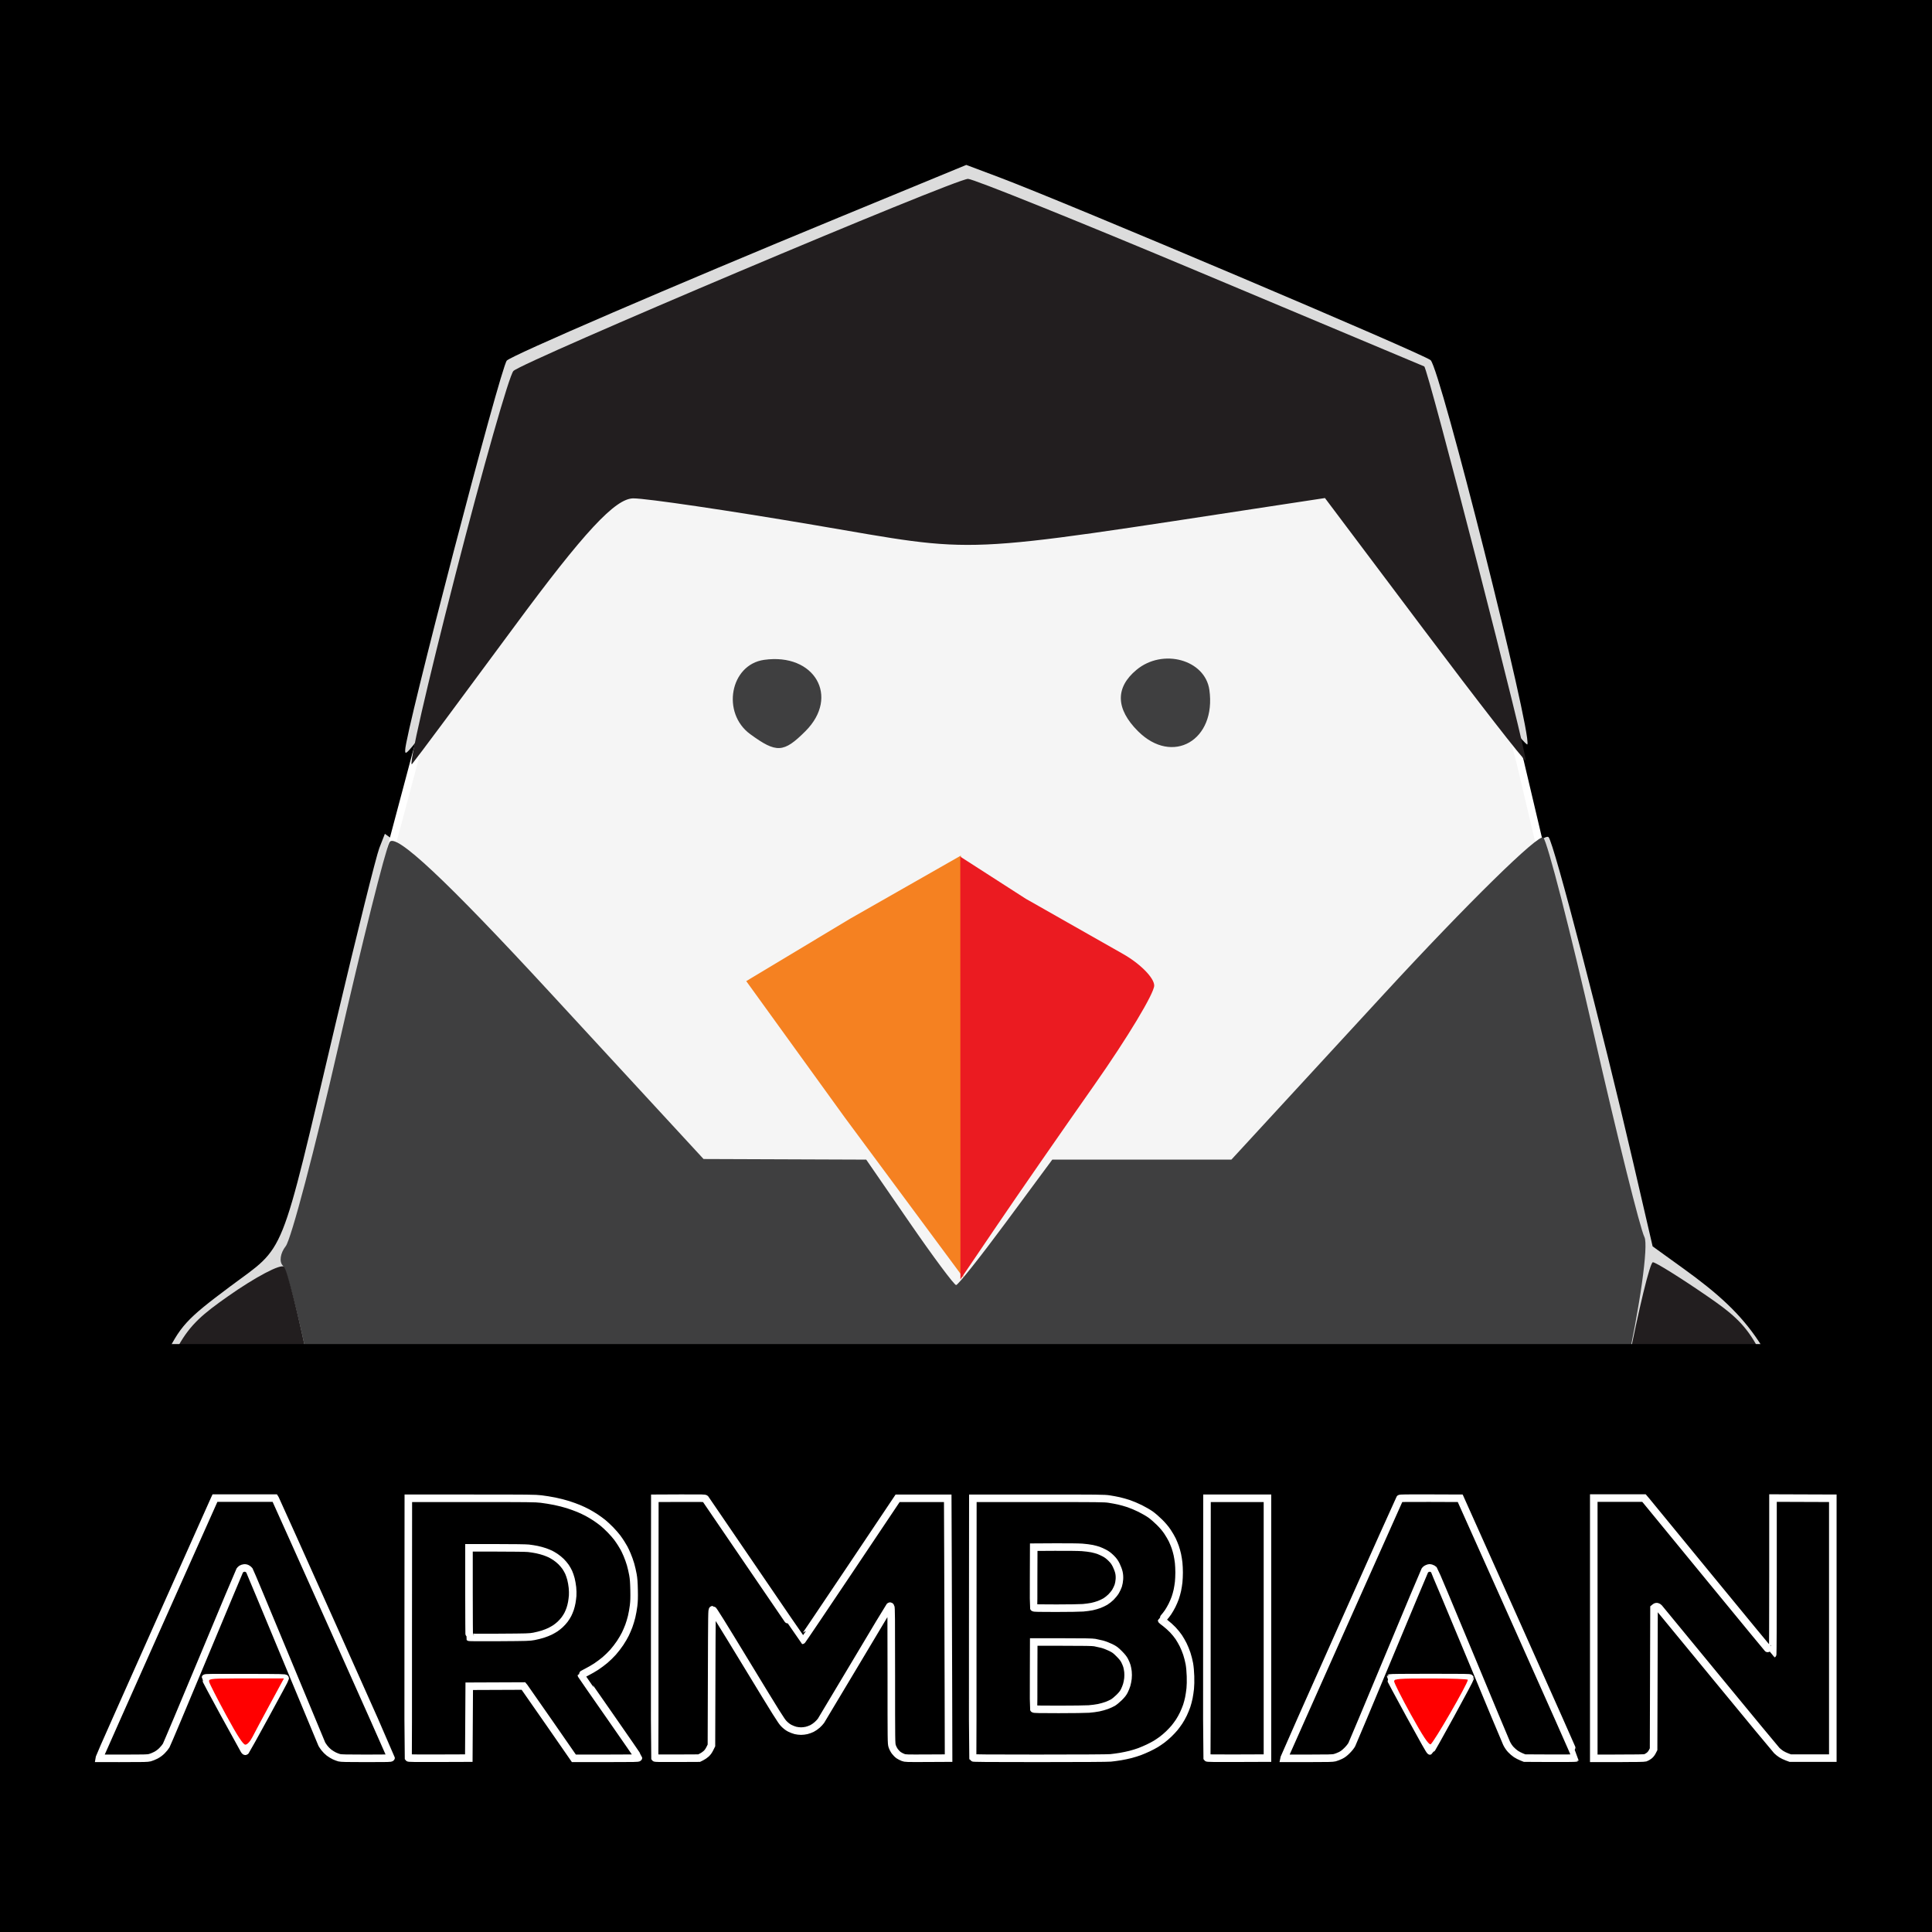 <?xml version="1.0" encoding="UTF-8" standalone="no"?>
<svg
   version="1.1"
   viewBox="0 0 256 256"
   id="svg14"
   sodipodi:docname="armbian-logo_light_v1.5.svg"
   inkscape:version="1.3.2 (091e20e, 2023-11-25, custom)"
   inkscape:export-filename="armbian_logo_dark_1.5.png"
   inkscape:export-xdpi="192"
   inkscape:export-ydpi="192"
   width="256"
   height="256"
   xml:space="preserve"
   xmlns:inkscape="http://www.inkscape.org/namespaces/inkscape"
   xmlns:sodipodi="http://sodipodi.sourceforge.net/DTD/sodipodi-0.dtd"
   xmlns="http://www.w3.org/2000/svg"
   xmlns:svg="http://www.w3.org/2000/svg"><defs
     id="defs14" /><sodipodi:namedview
     id="namedview14"
     pagecolor="#505050"
     bordercolor="#ffffff"
     borderopacity="1"
     inkscape:showpageshadow="0"
     inkscape:pageopacity="0"
     inkscape:pagecheckerboard="1"
     inkscape:deskcolor="#d1d1d1"
     inkscape:zoom="2.3809611"
     inkscape:cx="125.15954"
     inkscape:cy="158.33942"
     inkscape:window-width="1898"
     inkscape:window-height="1161"
     inkscape:window-x="0"
     inkscape:window-y="0"
     inkscape:window-maximized="0"
     inkscape:current-layer="svg14"
     inkscape:export-bgcolor="#00000000" /><rect
     style="display:inline;fill:#000000;stroke:none;stroke-width:1;paint-order:fill markers stroke;fill-opacity:1.0"
     id="rect6"
     width="256"
     height="256"
     x="0"
     y="0"
     inkscape:label="background" /><path
     style="display:none;fill:#808080;stroke:#ff0000;stroke-width:5;stroke-dasharray:none"
     d="M 82.294,243.622 C 53.237,241.998 41.031,237.923 29.561,226.017 19.972,216.065 16.135,206.835 14.083,188.79 12.727,176.87 14.029,78.142 15.708,65.565 18.156,47.228 22.318,37.796 32.132,28.342 c 9.953,-9.588 19.182,-13.425 37.228,-15.478 11.92,-1.356 110.649,-0.053 123.226,1.626 18.337,2.448 27.769,6.609 37.223,16.423 9.588,9.953 13.426,19.182 15.478,37.227 1.356,11.92 0.053,110.648 -1.626,123.225 -2.448,18.337 -6.609,27.769 -16.423,37.223 -9.617,9.265 -18.987,13.292 -35.732,15.358 -6.333,0.781 -94.095,0.521 -109.211,-0.324 z"
     id="path1"
     sodipodi:nodetypes="ssssssssssssss"
     inkscape:label="button" /><g
     id="g3"
     transform="matrix(1.512,0,0,1.511,-70.828,-9.532)"
     style="display:inline;stroke-width:0.662"
     inkscape:label="armian-tux"><path
       style="fill:#dcdcdc;stroke-width:0.751"
       d="m 90.052,228.228 c -2.556,-2.722 -5.755,-6.412 -5.755,-6.412 l 2.702,-13.693 -4.438,-2.477 c -2.865,-1.599 -6.081,-3.816 -7.188,-4.852 l -2.014,-1.884 -3.331,-16.681 c -1.832,-9.175 -3.851,-18.479 -4.486,-20.676 -1.803,-6.231 -3.583,-6.455 -4.891,-0.615 -0.733,3.275 -3.057,6.144 -8.434,10.416 -4.365,3.467 -6.462,4.449 -7.559,3.539 -1.409,-1.169 -3.956,-7.217 -3.933,-9.342 0.028,-2.631 5.233,-19.168 7.51,-23.857 1.612,-3.32 2.175,-3.941 6.534,-7.202 5.68,-4.249 4.875,-2.243 10.563,-26.319 2.069,-8.758 4.012,-16.564 4.317,-17.347 l 0.554,-1.424 1.39,0.996 c 1.872,1.342 12.806,12.582 22.33,22.957 l 7.773,8.467 8.146,0.006 8.146,0.006 4.211,6.089 c 2.316,3.349 4.478,6.005 4.804,5.904 0.326,-0.102 2.617,-2.845 5.09,-6.095 l 4.498,-5.91 h 8.961 8.961 l 10.397,-11.247 c 13.498,-14.602 20.432,-21.464 21.053,-20.834 0.517,0.524 5.319,19.01 8.44,32.486 l 1.908,8.239 3.064,2.212 c 6.898,4.979 8.939,8.072 12.619,19.127 2.609,7.836 3.499,12.494 3.239,16.955 -0.435,7.471 -2.252,8.682 -7.592,5.058 -1.749,-1.187 -5.002,-3.988 -7.229,-6.224 -3.132,-3.145 -4.251,-4.661 -4.94,-6.689 -0.959,-2.825 -2.437,-3.864 -3.699,-2.602 -0.393,0.393 -2.467,9.679 -4.789,21.444 l -4.096,20.752 -4.889,2.897 c -2.689,1.593 -5.667,3.537 -6.618,4.319 l -1.73,1.422 1.295,6.486 1.295,6.486 -5.381,5.527 -5.381,5.527 -10.613,-0.33 c -11.565,-0.359 -10.396,-0.081 -15.288,-3.636 -1.054,-0.766 -1.267,-0.735 -3.477,0.5 -2.808,1.569 -3.799,1.612 -6.707,0.293 -2.807,-1.273 -3.73,-1.258 -4.923,0.081 -1.828,2.05 -3.658,2.388 -14.928,2.756 l -10.842,0.354 z M 127.344,112.288 c 0,-16.558 0.13,-20.775 0.632,-20.462 0.348,0.217 3.59,2.152 7.206,4.3 10.156,6.034 11.104,6.675 11.286,7.631 0.093,0.491 -0.558,2.083 -1.446,3.539 -1.637,2.682 -16.463,24.485 -17.25,25.368 -0.235,0.264 -0.428,-8.905 -0.428,-20.376 z M 72.224,81.066 c 0,-1.696 9.488,-38.084 10.108,-38.767 0.465,-0.512 16.423,-7.395 33.096,-14.274 l 12.61,-5.203 3.226,1.214 c 6.736,2.535 42.378,17.651 42.965,18.222 0.98,0.953 10.047,36.974 9.625,38.239 -0.095,0.286 -4.579,-5.312 -9.963,-12.441 -5.384,-7.129 -9.963,-12.961 -10.175,-12.961 -0.212,0 -6.492,0.926 -13.954,2.057 -19.898,3.017 -21.976,3.046 -37.336,0.528 -6.953,-1.14 -14.076,-2.222 -15.828,-2.404 l -3.186,-0.331 -2.673,2.759 C 89.269,59.222 84.696,64.999 80.577,70.543 72.18,81.845 72.224,81.789 72.224,81.066 Z m 33.842,-2.679 c -1.913,-1.912 -1.978,-4.134 -0.175,-5.937 1.112,-1.111 1.611,-1.261 3.408,-1.02 3.905,0.524 5.12,3.973 2.419,6.864 -1.891,2.024 -3.69,2.053 -5.651,0.092 z m 39.179,-0.241 c -0.946,-0.945 -1.719,-2.166 -1.719,-2.712 0,-2.728 4.104,-4.968 6.647,-3.628 1.656,0.872 1.933,1.427 1.942,3.888 0.015,4.283 -3.708,5.612 -6.87,2.452 z"
       id="path5"
       sodipodi:nodetypes="cccsscssssscsssscsscccssscccssscsssssssscsscccccssssssccsssssssssscsscssssscsssssssssssscs"
       inkscape:label="border"
       transform="matrix(0.881,0,0,0.881,18.723,0.665)" /><path
       style="display:none;fill:#ff0000;stroke:#ff0000;stroke-width:0.644"
       d="m 95.373,213.374 c -4.266,-4.379 -4.756,-6.44 -3.167,-13.327 l 0.807,-3.499 -5.597,-3.172 c -3.078,-1.745 -5.789,-3.851 -6.024,-4.681 -0.235,-0.83 -1.77,-8.438 -3.412,-16.907 -3.976,-20.514 -5.192,-22.98 -6.993,-14.174 -0.565,2.765 -9.977,10.941 -12.854,11.166 -0.994,0.076 -2.115,-1.43 -3.182,-4.28 l -1.647,-4.4 3.502,-11.382 c 3.443,-11.191 3.585,-11.445 8.437,-15.143 l 4.936,-3.761 3.421,-14.62 4.036,-17.831 c -0.043,-0.064 7.809,-28.112 11.078,-42.089 0.182,-0.779 38.88,-16.773 39.656,-16.773 0.415,0 9.528,3.789 20.25,8.421 l 19.496,8.421 4.068,15.728 c 2.237,8.65 5.406,23.743 5.741,25.282 0,0 -3.205,-3.915 -11.616,-15.266 -4.609,-6.219 -8.505,-11.463 -8.659,-11.653 -0.153,-0.19 -7.073,0.621 -15.378,1.803 L 127.173,73.383 113.323,70.957 C 105.705,69.623 99.421,68.595 99.357,68.673 96.558,72.105 81.801,92.876 81.801,93.383 c 0,0.4 5.84,7.053 12.978,14.785 l 12.978,14.058 h 5.255 5.255 l -4.448,-6.279 c -5.689,-8.033 -5.542,-8.469 4.949,-14.649 l 8.786,-5.176 9.123,5.409 c 10.569,6.267 10.449,5.914 4.782,14.011 l -4.341,6.203 5.296,0.289 c 6.66,0.363 5.461,1.239 20.481,-14.965 l 15.044,-10.896 4.206,15.455 4.192,18.273 4.328,3.09 c 9.442,6.741 16.295,36.391 8.412,36.391 -2.323,0 -13.054,-9.225 -13.635,-11.723 -1.103,-4.736 -3.206,-5.342 -3.904,-1.124 -0.337,2.038 -1.961,10.395 -3.608,18.572 l -2.996,14.868 -5.492,3.219 c -3.021,1.771 -5.492,3.612 -5.492,4.092 0,0.48 0.475,3.105 1.056,5.835 l 1.057,4.963 -4.602,4.708 -4.603,4.708 H 147.33 c -8.341,0 -9.79,-0.25 -11.647,-2.007 -2.006,-1.899 -2.249,-1.922 -4.526,-0.418 -2.179,1.438 -2.672,1.449 -5.228,0.118 -2.621,-1.366 -2.943,-1.336 -4.519,0.418 -1.484,1.652 -2.974,1.889 -11.857,1.889 H 99.393 Z"
       id="path2"
       sodipodi:nodetypes="scccsccccccccccssccccscccccsccccccccccsccccssccccssccccsccssscs"
       transform="matrix(1.027,0,0,1.027,0.1,-17.94)" /><path
       id="rect15"
       style="fill:#f5f5f5;stroke:#ffffff;stroke-width:0.662;stroke-linejoin:round;stroke-miterlimit:3.9;paint-order:markers stroke fill"
       transform="translate(6.626,13.252)"
       d="m 85.637,28.112 79.499,0.486 8.304,31.283 1.754,7.431 8.052,34.724 -59.073,7.494 -57.539,-5.933 7.87,-36.232 2.176,-8.174 z"
       sodipodi:nodetypes="cccccccccc" /><path
       style="display:inline;fill:#f58121;stroke-width:0.662"
       d="m 94.401,191.75 c 0.361,-2.337 1.129,-5.713 1.705,-7.5 L 97.155,181 h 14.903 c 14.637,0 14.913,0.04 15.414,2.25 1.444,6.357 2.481,12.687 2.503,13.356 C 129.989,197.019 121.842,196 111.872,196 H 93.744 Z m 40.382,-3.25 1.492,-7.5 h 15.203 15.203 l 1.23,5.75 c 0.677,3.163 1.589,8.572 1.862,9.535 C 170.234,197.906 168.78,196 151.713,196 h -18.422 z m -13.913,-84.203 -8.629,-11.951 9.129,-5.488 9.682,-5.52 0.161,11.76 c 0.087,6.362 -0.033,13.522 -0.012,16.756 l 0.055,8.477 z"
       id="path8"
       sodipodi:nodetypes="sscsscscsccccsssccccccsscc" /><path
       style="display:inline;fill:#eb1b21;stroke-width:0.662"
       d="m 98,200.5 -4.416,-4.5 18.458,0.021 18.458,0.021 -5,4.441 -5,4.441 -9.042,0.038 -9.042,0.038 z m 39.5,-0.018 -5,-4.441 18.458,-0.021 18.458,-0.021 -4.416,4.5 -4.416,4.5 -9.042,-0.038 -9.042,-0.038 z M 108.218,175.539 c 1.805,-2.454 3.507,-4.461 3.782,-4.461 0.275,0 1.977,2.007 3.782,4.461 l 3.282,4.461 h -7.063 -7.063 z m 37.697,2.711 c 0.542,-0.963 2.041,-3.038 3.331,-4.612 l 2.345,-2.862 2.525,3.362 c 4.52,6.018 4.589,5.862 -2.593,5.862 -5.989,0 -6.504,-0.161 -5.608,-1.75 z m -14.909,-78.073 -0.006,-18.746 5.75,3.7 c -0.084,-0.054 6.985,3.973 8.494,4.823 1.509,0.851 2.747,2.102 2.75,2.781 0.003,0.679 -2.356,4.599 -5.244,8.713 -2.888,4.113 -6.71,9.633 -8.494,12.266 L 131.012,118.5 Z"
       id="path6"
       sodipodi:nodetypes="ccccccccccccccccccssscccssscssscccscsscc" /><path
       style="display:inline;fill:#3f3f40;stroke-width:0.662"
       d="m 129.228,201.77 -2.272,-1.095 2.021,-2.151 c 1.976,-2.103 1.984,-2.336 0.379,-10.338 L 127.715,180 h -4.296 c -3.946,0 -4.559,-0.367 -7.527,-4.5 -1.777,-2.475 -3.577,-4.5 -4,-4.5 -0.423,0 -2.223,2.025 -4,4.5 -2.975,4.143 -3.575,4.5 -7.562,4.5 -3.051,0 -4.33,0.415 -4.33,1.404 0,1.679 -10.849,-3.847 -11.65,-5.933 -0.274,-0.713 -2.184,-9.773 -4.245,-20.134 -2.892,-14.537 -4.073,-18.763 -5.176,-18.515 -1.049,0.236 -1.135,0.022 -0.322,-0.807 0.81,-0.826 0.642,-3.405 -0.627,-9.616 -0.954,-4.668 -2.011,-8.764 -2.348,-9.101 -0.338,-0.338 -0.225,-1.105 0.25,-1.706 C 72.357,114.991 74.442,107.075 76.515,98 c 2.073,-9.075 4.081,-17.1 4.463,-17.832 0.473,-0.908 4.962,3.299 14.108,13.223 l 13.414,14.555 7.128,0.027 7.128,0.027 3.788,5.5 c 2.083,3.025 3.924,5.5 4.09,5.5 0.166,0 2.131,-2.475 4.365,-5.5 l 4.063,-5.5 h 7.848 7.848 L 168.092,93.512 c 7.333,-7.968 13.634,-14.156 14.003,-13.75 0.369,0.406 2.362,8.163 4.43,17.238 2.068,9.075 4.062,17.081 4.43,17.791 0.369,0.71 -0.392,6.11 -1.691,12 -1.299,5.89 -3.913,18.584 -5.81,28.209 -1.896,9.625 -3.66,18.4 -3.92,19.5 -0.598,2.537 -11.617,8.601 -12.264,6.75 -0.252,-0.721 -2.201,-1.267 -4.604,-1.289 -3.758,-0.035 -4.489,-0.477 -7.448,-4.5 -1.805,-2.454 -3.605,-4.443 -4,-4.422 -0.395,0.021 -2.175,2.02 -3.956,4.442 -2.834,3.853 -3.77,4.441 -7.5,4.711 l -4.262,0.308 -1.42,7.733 c -1.33,7.242 -1.303,7.862 0.419,9.766 1.787,1.975 1.785,2.074 -0.08,3.485 -2.252,1.704 -2.249,1.704 -5.191,0.286 z M 112.596,70.694 c -2.55,-1.864 -1.765,-6.099 1.209,-6.521 4.423,-0.627 6.654,3.225 3.624,6.255 -1.91,1.91 -2.537,1.944 -4.832,0.265 z m 33.975,-0.265 c -1.959,-1.959 -2.003,-3.826 -0.126,-5.383 2.302,-1.911 6.006,-0.89 6.382,1.759 0.627,4.423 -3.225,6.654 -6.255,3.624 z"
       id="path4" /><path
       style="display:inline;fill:#221e1f;stroke-width:0.662"
       d="m 56.459,150.333 c -1.609,-3.767 -1.572,-4.033 2.135,-15.519 3.581,-11.097 3.994,-11.843 8.199,-14.807 2.435,-1.716 4.658,-2.89 4.94,-2.608 0.282,0.282 1.294,4.338 2.25,9.013 l 1.737,8.5 -2.819,3.294 c -1.55,1.812 -2.837,4.027 -2.859,4.923 -0.034,1.35 -3.852,4.951 -10.743,10.132 -0.843,0.634 -1.691,-0.24 -2.839,-2.929 z m 142.291,-1.032 c -3.616,-2.899 -5.75,-5.367 -5.75,-6.651 0,-1.123 -1.186,-3.279 -2.635,-4.791 l -2.635,-2.75 1.759,-9.055 c 0.967,-4.98 1.959,-9.055 2.205,-9.055 0.245,0 2.4,1.345 4.789,2.989 4.066,2.798 4.58,3.696 8.039,14.077 3.455,10.368 3.614,11.376 2.457,15.511 -0.681,2.433 -1.517,4.403 -1.858,4.378 -0.341,-0.025 -3.208,-2.119 -6.37,-4.654 z M 86.728,56.811 c 2.448,-9.521 4.747,-17.609 5.111,-17.972 0.818,-0.818 38.698,-16.836 39.837,-16.845 0.453,-0.004 9.599,3.682 20.324,8.189 10.725,4.508 19.57,8.223 19.656,8.257 C 171.974,38.563 180.828,73 180.542,73 c -0.163,0 -4.187,-5.179 -8.941,-11.508 l -8.644,-11.508 -3.728,0.567 c -29.15,4.437 -26.234,4.31 -41.095,1.787 -7.498,-1.273 -14.599,-2.32 -15.779,-2.326 -1.581,-0.009 -4.325,2.947 -10.436,11.238 -4.56,6.188 -8.594,11.615 -8.965,12.061 -0.371,0.446 1.327,-6.979 3.775,-16.5 z"
       id="path3" /></g><rect
     style="display:inline;fill:#000000;stroke:none;stroke-width:1;paint-order:fill markers stroke;fill-opacity:1.0"
     id="rect5"
     width="256"
     height="80.511"
     x="0"
     y="178.096"
     inkscape:label="text_background" /><g
     id="g2"
     transform="matrix(0.923,0,0,0.921,9.825,193.64)"
     inkscape:label="armbian_font"
     style="stroke-width:1.084"><path
       d="M 8.029,235.947 H 4.593 l 0.029,-0.168 c 0.016,-0.092 3.715,-8.442 8.22,-18.553 4.505,-10.112 8.226,-18.461 8.269,-18.553 l 0.078,-0.168 h 8.595 l 0.087,0.138 c 0.048,0.076 3.803,8.457 8.344,18.625 4.541,10.168 8.257,18.531 8.257,18.584 0,0.087 -0.359,0.096 -3.56,0.096 -2.859,-6.1e-4 -3.624,-0.018 -3.882,-0.086 -0.177,-0.047 -0.493,-0.167 -0.703,-0.266 -0.209,-0.099 -0.551,-0.309 -0.76,-0.467 -0.208,-0.158 -0.506,-0.457 -0.662,-0.664 -0.156,-0.207 -0.324,-0.456 -0.374,-0.553 -0.05,-0.097 -2.386,-5.728 -5.192,-12.514 -2.805,-6.786 -5.15,-12.407 -5.21,-12.491 -0.06,-0.084 -0.204,-0.203 -0.319,-0.263 -0.137,-0.072 -0.289,-0.101 -0.441,-0.082 -0.127,0.016 -0.299,0.072 -0.381,0.126 -0.082,0.054 -0.192,0.163 -0.244,0.242 -0.052,0.079 -2.405,5.702 -5.229,12.496 -2.824,6.793 -5.223,12.502 -5.331,12.686 -0.108,0.184 -0.378,0.516 -0.601,0.738 -0.267,0.267 -0.568,0.489 -0.886,0.655 -0.265,0.138 -0.651,0.294 -0.857,0.348 -0.321,0.083 -0.873,0.097 -3.812,0.097 z m 45.272,-0.015 c -3.428,0.013 -4.332,-2.4e-4 -4.355,-0.061 -0.016,-0.042 -0.022,-8.46 -0.014,-18.707 l 0.016,-18.63 h 9.076 c 8.341,0 9.15,0.009 9.993,0.11 0.504,0.06 1.384,0.203 1.956,0.318 0.571,0.115 1.431,0.335 1.91,0.489 0.479,0.155 1.166,0.405 1.527,0.556 0.361,0.151 0.918,0.414 1.238,0.585 0.32,0.17 0.844,0.484 1.166,0.697 0.321,0.213 0.803,0.565 1.07,0.781 0.267,0.217 0.762,0.68 1.1,1.029 0.338,0.349 0.767,0.842 0.953,1.094 0.186,0.252 0.448,0.638 0.583,0.857 0.135,0.219 0.315,0.522 0.4,0.673 0.086,0.151 0.285,0.578 0.443,0.948 0.158,0.37 0.378,0.99 0.49,1.377 0.111,0.387 0.263,1.048 0.338,1.468 0.104,0.589 0.142,1.096 0.166,2.203 0.024,1.119 0.008,1.624 -0.072,2.28 -0.056,0.463 -0.183,1.173 -0.281,1.576 -0.098,0.403 -0.279,1.002 -0.401,1.329 -0.122,0.328 -0.346,0.852 -0.497,1.165 -0.151,0.313 -0.489,0.891 -0.751,1.285 -0.261,0.394 -0.723,0.994 -1.026,1.334 -0.303,0.34 -0.821,0.845 -1.152,1.123 -0.331,0.278 -0.89,0.696 -1.243,0.93 -0.353,0.234 -0.978,0.596 -1.39,0.804 -0.412,0.208 -0.749,0.398 -0.749,0.422 -1.22e-4,0.024 1.842,2.686 4.095,5.916 2.252,3.23 4.095,5.916 4.095,5.968 0,0.085 -0.492,0.095 -4.637,0.095 h -4.637 l -3.477,-5.029 c -1.912,-2.766 -3.541,-5.106 -3.62,-5.201 l -0.143,-0.172 -7.781,0.032 -0.061,10.34 z m 8.725,-17.378 c 4.037,-0.024 4.318,-0.033 4.958,-0.154 0.373,-0.071 0.951,-0.216 1.283,-0.323 0.333,-0.106 0.797,-0.29 1.033,-0.408 0.235,-0.118 0.577,-0.313 0.759,-0.434 0.182,-0.121 0.491,-0.368 0.687,-0.549 0.196,-0.181 0.483,-0.499 0.638,-0.706 0.155,-0.207 0.366,-0.541 0.468,-0.744 0.102,-0.202 0.25,-0.558 0.33,-0.791 0.079,-0.233 0.184,-0.646 0.232,-0.918 0.048,-0.272 0.105,-0.714 0.126,-0.983 0.021,-0.269 0.008,-0.792 -0.029,-1.162 -0.037,-0.37 -0.134,-0.926 -0.216,-1.234 -0.081,-0.309 -0.228,-0.739 -0.327,-0.957 -0.098,-0.217 -0.297,-0.569 -0.441,-0.781 -0.144,-0.212 -0.435,-0.557 -0.647,-0.766 -0.212,-0.209 -0.571,-0.503 -0.799,-0.654 -0.228,-0.151 -0.552,-0.343 -0.72,-0.427 -0.168,-0.084 -0.54,-0.236 -0.827,-0.337 -0.287,-0.101 -0.796,-0.24 -1.131,-0.309 -0.335,-0.069 -0.876,-0.154 -1.203,-0.19 -0.357,-0.039 -2.178,-0.065 -4.569,-0.065 h -3.975 v 6.414 c 0,3.528 0.02,6.434 0.045,6.459 0.025,0.025 1.97,0.033 4.324,0.019 z m 25.501,17.38 c -2.533,0.014 -3.17,0.002 -3.194,-0.061 -0.016,-0.043 -0.023,-8.462 -0.014,-18.708 l 0.016,-18.63 3.583,-0.016 c 3.239,-0.014 3.591,-0.006 3.667,0.083 0.046,0.054 3.181,4.659 6.966,10.233 3.785,5.574 6.903,10.134 6.93,10.134 0.027,0 3.122,-4.598 6.879,-10.217 l 6.829,-10.217 h 7.195 l 0.036,8.871 c 0.02,4.879 0.047,13.29 0.061,18.691 l 0.024,9.82 -3.098,0.016 c -2.983,0.015 -3.11,0.011 -3.429,-0.108 -0.182,-0.068 -0.463,-0.211 -0.623,-0.318 -0.161,-0.107 -0.412,-0.357 -0.558,-0.555 -0.152,-0.207 -0.319,-0.532 -0.389,-0.76 -0.121,-0.392 -0.123,-0.554 -0.123,-10.169 0,-8.405 -0.012,-9.787 -0.088,-9.889 -0.078,-0.105 -0.098,-0.108 -0.177,-0.027 -0.049,0.051 -2.241,3.712 -4.871,8.137 -2.63,4.425 -4.859,8.159 -4.955,8.299 -0.096,0.139 -0.341,0.405 -0.544,0.589 -0.204,0.185 -0.543,0.421 -0.754,0.524 -0.211,0.104 -0.56,0.23 -0.777,0.282 -0.217,0.051 -0.573,0.093 -0.791,0.093 -0.218,0 -0.573,-0.042 -0.788,-0.092 -0.215,-0.051 -0.586,-0.194 -0.825,-0.317 -0.29,-0.15 -0.574,-0.368 -0.855,-0.656 -0.376,-0.386 -0.933,-1.276 -5.262,-8.416 -3.7,-6.101 -4.869,-7.984 -4.958,-7.984 -0.113,0 -0.117,0.224 -0.147,9.762 l -0.031,9.762 -0.23,0.466 c -0.156,0.316 -0.329,0.555 -0.538,0.744 -0.169,0.153 -0.465,0.354 -0.656,0.448 l -0.348,0.171 z m 52.05,0.013 c -7.592,0 -9.566,-0.016 -9.589,-0.076 -0.016,-0.042 -0.022,-8.46 -0.013,-18.706 l 0.016,-18.63 h 9.412 c 8.764,0 9.463,0.008 10.146,0.111 0.403,0.061 1.033,0.178 1.4,0.26 0.366,0.082 0.999,0.26 1.406,0.396 0.407,0.135 1.152,0.451 1.656,0.702 0.504,0.251 1.178,0.642 1.497,0.869 0.319,0.227 0.898,0.73 1.286,1.118 0.476,0.476 0.848,0.92 1.145,1.365 0.242,0.363 0.547,0.886 0.679,1.162 0.131,0.276 0.321,0.738 0.423,1.026 0.101,0.288 0.24,0.783 0.308,1.101 0.068,0.318 0.153,0.845 0.189,1.172 0.036,0.327 0.065,0.954 0.065,1.394 0,0.44 -0.029,1.068 -0.065,1.394 -0.036,0.327 -0.121,0.854 -0.189,1.172 -0.068,0.318 -0.207,0.813 -0.309,1.101 -0.102,0.288 -0.309,0.771 -0.46,1.073 -0.152,0.302 -0.407,0.745 -0.568,0.983 -0.161,0.238 -0.432,0.587 -0.603,0.774 -0.171,0.187 -0.311,0.353 -0.311,0.368 0,0.015 0.242,0.208 0.537,0.429 0.295,0.221 0.774,0.651 1.064,0.955 0.29,0.305 0.677,0.782 0.86,1.062 0.184,0.279 0.464,0.766 0.622,1.082 0.159,0.316 0.396,0.896 0.527,1.289 0.131,0.393 0.296,1.043 0.367,1.444 0.08,0.454 0.141,1.136 0.162,1.805 0.021,0.652 0.006,1.35 -0.038,1.774 -0.04,0.384 -0.128,0.974 -0.195,1.311 -0.068,0.337 -0.205,0.86 -0.306,1.162 -0.101,0.303 -0.317,0.831 -0.48,1.175 -0.163,0.343 -0.44,0.839 -0.616,1.101 -0.175,0.263 -0.466,0.659 -0.647,0.882 -0.181,0.223 -0.559,0.626 -0.84,0.896 -0.281,0.27 -0.715,0.642 -0.964,0.826 -0.249,0.184 -0.645,0.453 -0.879,0.598 -0.234,0.144 -0.729,0.406 -1.099,0.582 -0.37,0.176 -0.934,0.417 -1.253,0.536 -0.319,0.119 -0.897,0.298 -1.283,0.399 -0.387,0.1 -1.047,0.239 -1.467,0.309 -0.42,0.07 -1.049,0.155 -1.397,0.189 -0.402,0.04 -4.116,0.063 -10.193,0.063 z m 2.741,-7.038 c 1.959,-9.8e-4 3.909,-0.027 4.332,-0.058 0.424,-0.031 1.056,-0.115 1.404,-0.186 0.349,-0.071 0.873,-0.219 1.165,-0.329 0.292,-0.11 0.692,-0.294 0.888,-0.409 0.196,-0.115 0.593,-0.443 0.883,-0.729 0.385,-0.38 0.585,-0.636 0.743,-0.951 0.119,-0.237 0.274,-0.622 0.344,-0.857 0.07,-0.234 0.152,-0.653 0.182,-0.931 0.031,-0.287 0.032,-0.706 0.003,-0.971 -0.029,-0.257 -0.097,-0.621 -0.152,-0.81 -0.055,-0.189 -0.198,-0.537 -0.319,-0.772 -0.159,-0.311 -0.38,-0.589 -0.804,-1.013 -0.512,-0.512 -0.664,-0.624 -1.226,-0.901 -0.353,-0.174 -0.903,-0.384 -1.222,-0.466 -0.319,-0.082 -0.787,-0.186 -1.039,-0.231 -0.351,-0.062 -1.436,-0.081 -4.614,-0.081 h -4.156 l -0.016,4.772 c -0.009,2.625 -0.003,4.807 0.013,4.849 0.023,0.06 0.797,0.076 3.591,0.075 z m -0.397,-14.561 c 1.741,-5.3e-4 3.49,-0.028 3.888,-0.061 0.398,-0.033 0.975,-0.112 1.283,-0.175 0.308,-0.063 0.78,-0.201 1.049,-0.305 0.269,-0.104 0.665,-0.294 0.879,-0.42 0.215,-0.127 0.577,-0.416 0.806,-0.642 0.229,-0.226 0.526,-0.598 0.66,-0.826 0.134,-0.228 0.304,-0.593 0.378,-0.812 0.076,-0.226 0.147,-0.626 0.165,-0.925 0.022,-0.374 8.4e-4,-0.664 -0.073,-0.998 -0.058,-0.259 -0.231,-0.724 -0.386,-1.033 -0.221,-0.443 -0.38,-0.66 -0.747,-1.023 -0.328,-0.325 -0.614,-0.538 -0.968,-0.723 -0.276,-0.144 -0.66,-0.317 -0.853,-0.384 -0.193,-0.067 -0.598,-0.176 -0.9,-0.241 -0.303,-0.065 -0.949,-0.147 -1.436,-0.183 -0.501,-0.036 -2.202,-0.056 -3.912,-0.046 l -3.025,0.018 -0.016,4.313 c -0.009,2.372 -0.003,4.348 0.013,4.39 0.023,0.06 0.718,0.076 3.194,0.075 z m 26.036,21.583 c -3.428,0.013 -4.332,-2.4e-4 -4.355,-0.061 -0.016,-0.042 -0.022,-8.46 -0.013,-18.707 l 0.016,-18.63 h 8.679 v 37.382 z m 10.173,0.015 h -3.447 l 0.029,-0.138 c 0.016,-0.076 3.736,-8.466 8.268,-18.645 4.532,-10.179 8.266,-18.542 8.299,-18.585 0.047,-0.061 0.966,-0.074 4.369,-0.061 l 4.31,0.016 8.335,18.656 c 4.614,10.328 8.311,18.68 8.283,18.709 -0.029,0.029 -1.7,0.044 -3.714,0.035 l -3.662,-0.018 -0.428,-0.171 c -0.235,-0.094 -0.601,-0.284 -0.813,-0.422 -0.212,-0.138 -0.547,-0.428 -0.744,-0.643 -0.224,-0.244 -0.45,-0.581 -0.6,-0.893 -0.132,-0.275 -2.506,-5.976 -5.274,-12.667 -2.769,-6.691 -5.094,-12.23 -5.166,-12.308 -0.072,-0.078 -0.244,-0.176 -0.381,-0.217 -0.212,-0.064 -0.291,-0.059 -0.524,0.03 -0.177,0.068 -0.317,0.175 -0.394,0.3 -0.066,0.107 -2.407,5.701 -5.204,12.431 -2.796,6.73 -5.17,12.402 -5.274,12.604 -0.117,0.226 -0.381,0.558 -0.685,0.863 -0.368,0.368 -0.612,0.552 -0.95,0.718 -0.25,0.122 -0.619,0.264 -0.819,0.315 -0.304,0.077 -0.933,0.093 -3.812,0.093 z m 44.583,0 h -3.584 V 198.503 h 7.206 l 0.354,0.415 c 0.195,0.228 4.341,5.292 9.213,11.253 4.873,5.961 8.881,10.824 8.908,10.808 0.027,-0.017 0.049,-5.081 0.049,-11.254 v -11.224 l 8.587,0.031 v 37.382 h -6.112 l -0.474,-0.175 c -0.261,-0.096 -0.632,-0.277 -0.825,-0.403 -0.193,-0.125 -0.475,-0.35 -0.626,-0.5 -0.151,-0.15 -4.002,-4.813 -8.556,-10.363 -4.555,-5.55 -8.323,-10.139 -8.373,-10.198 -0.05,-0.059 -0.162,-0.123 -0.248,-0.144 -0.107,-0.025 -0.204,0.001 -0.306,0.084 l -0.149,0.121 -0.061,20.301 -0.184,0.361 c -0.124,0.242 -0.282,0.435 -0.479,0.584 -0.162,0.123 -0.399,0.254 -0.526,0.292 -0.16,0.048 -1.328,0.069 -3.814,0.069 z M 25.597,234.899 c -0.065,0.07 -0.102,0.045 -0.225,-0.153 -0.081,-0.13 -1.378,-2.491 -2.882,-5.245 -1.504,-2.755 -2.72,-5.047 -2.702,-5.094 0.028,-0.072 0.908,-0.083 5.764,-0.07 5.381,0.015 5.731,0.022 5.723,0.121 -0.004,0.058 -1.266,2.412 -2.804,5.231 -1.538,2.819 -2.831,5.163 -2.874,5.21 z m 170.059,-0.006 c -0.068,0.013 -0.896,-1.45 -2.952,-5.215 -1.572,-2.878 -2.841,-5.261 -2.821,-5.294 0.025,-0.04 2.002,-0.061 5.751,-0.061 4.986,0 5.717,0.011 5.747,0.09 0.02,0.052 -1.158,2.274 -2.798,5.276 -1.619,2.964 -2.873,5.193 -2.927,5.204 z"
       style="display:inline;fill:#000000;stroke:#ffffff;stroke-width:1.084"
       id="path9"
       inkscape:label="font_border"
       transform="translate(-0.973,-193.224)" /><path
       id="path1-0"
       style="fill:#ff0000;stroke:none;stroke-width:1.084;stroke-linejoin:round;stroke-miterlimit:3.9;paint-order:markers stroke fill"
       d="m 22.93,31.23 c -3.578,0.009 -3.651,0.077 -3.531,0.533 0.077,0.293 1.17,2.437 2.43,4.764 1.601,2.957 2.429,4.23 2.75,4.23 0.274,10e-7 0.69,-0.454 1.031,-1.125 0.314,-0.619 1.457,-2.762 2.539,-4.764 l 1.967,-3.639 H 24.688 c -0.664,0 -1.247,-0.001 -1.758,0 z m 171.859,0 c -4.632,0 -5.293,0.051 -5.293,0.414 0,0.228 1.082,2.38 2.406,4.779 1.709,3.096 2.529,4.338 2.824,4.281 0.354,-0.069 5.339,-8.709 5.352,-9.277 0.002,-0.109 -2.378,-0.197 -5.289,-0.197 z" /></g></svg>
